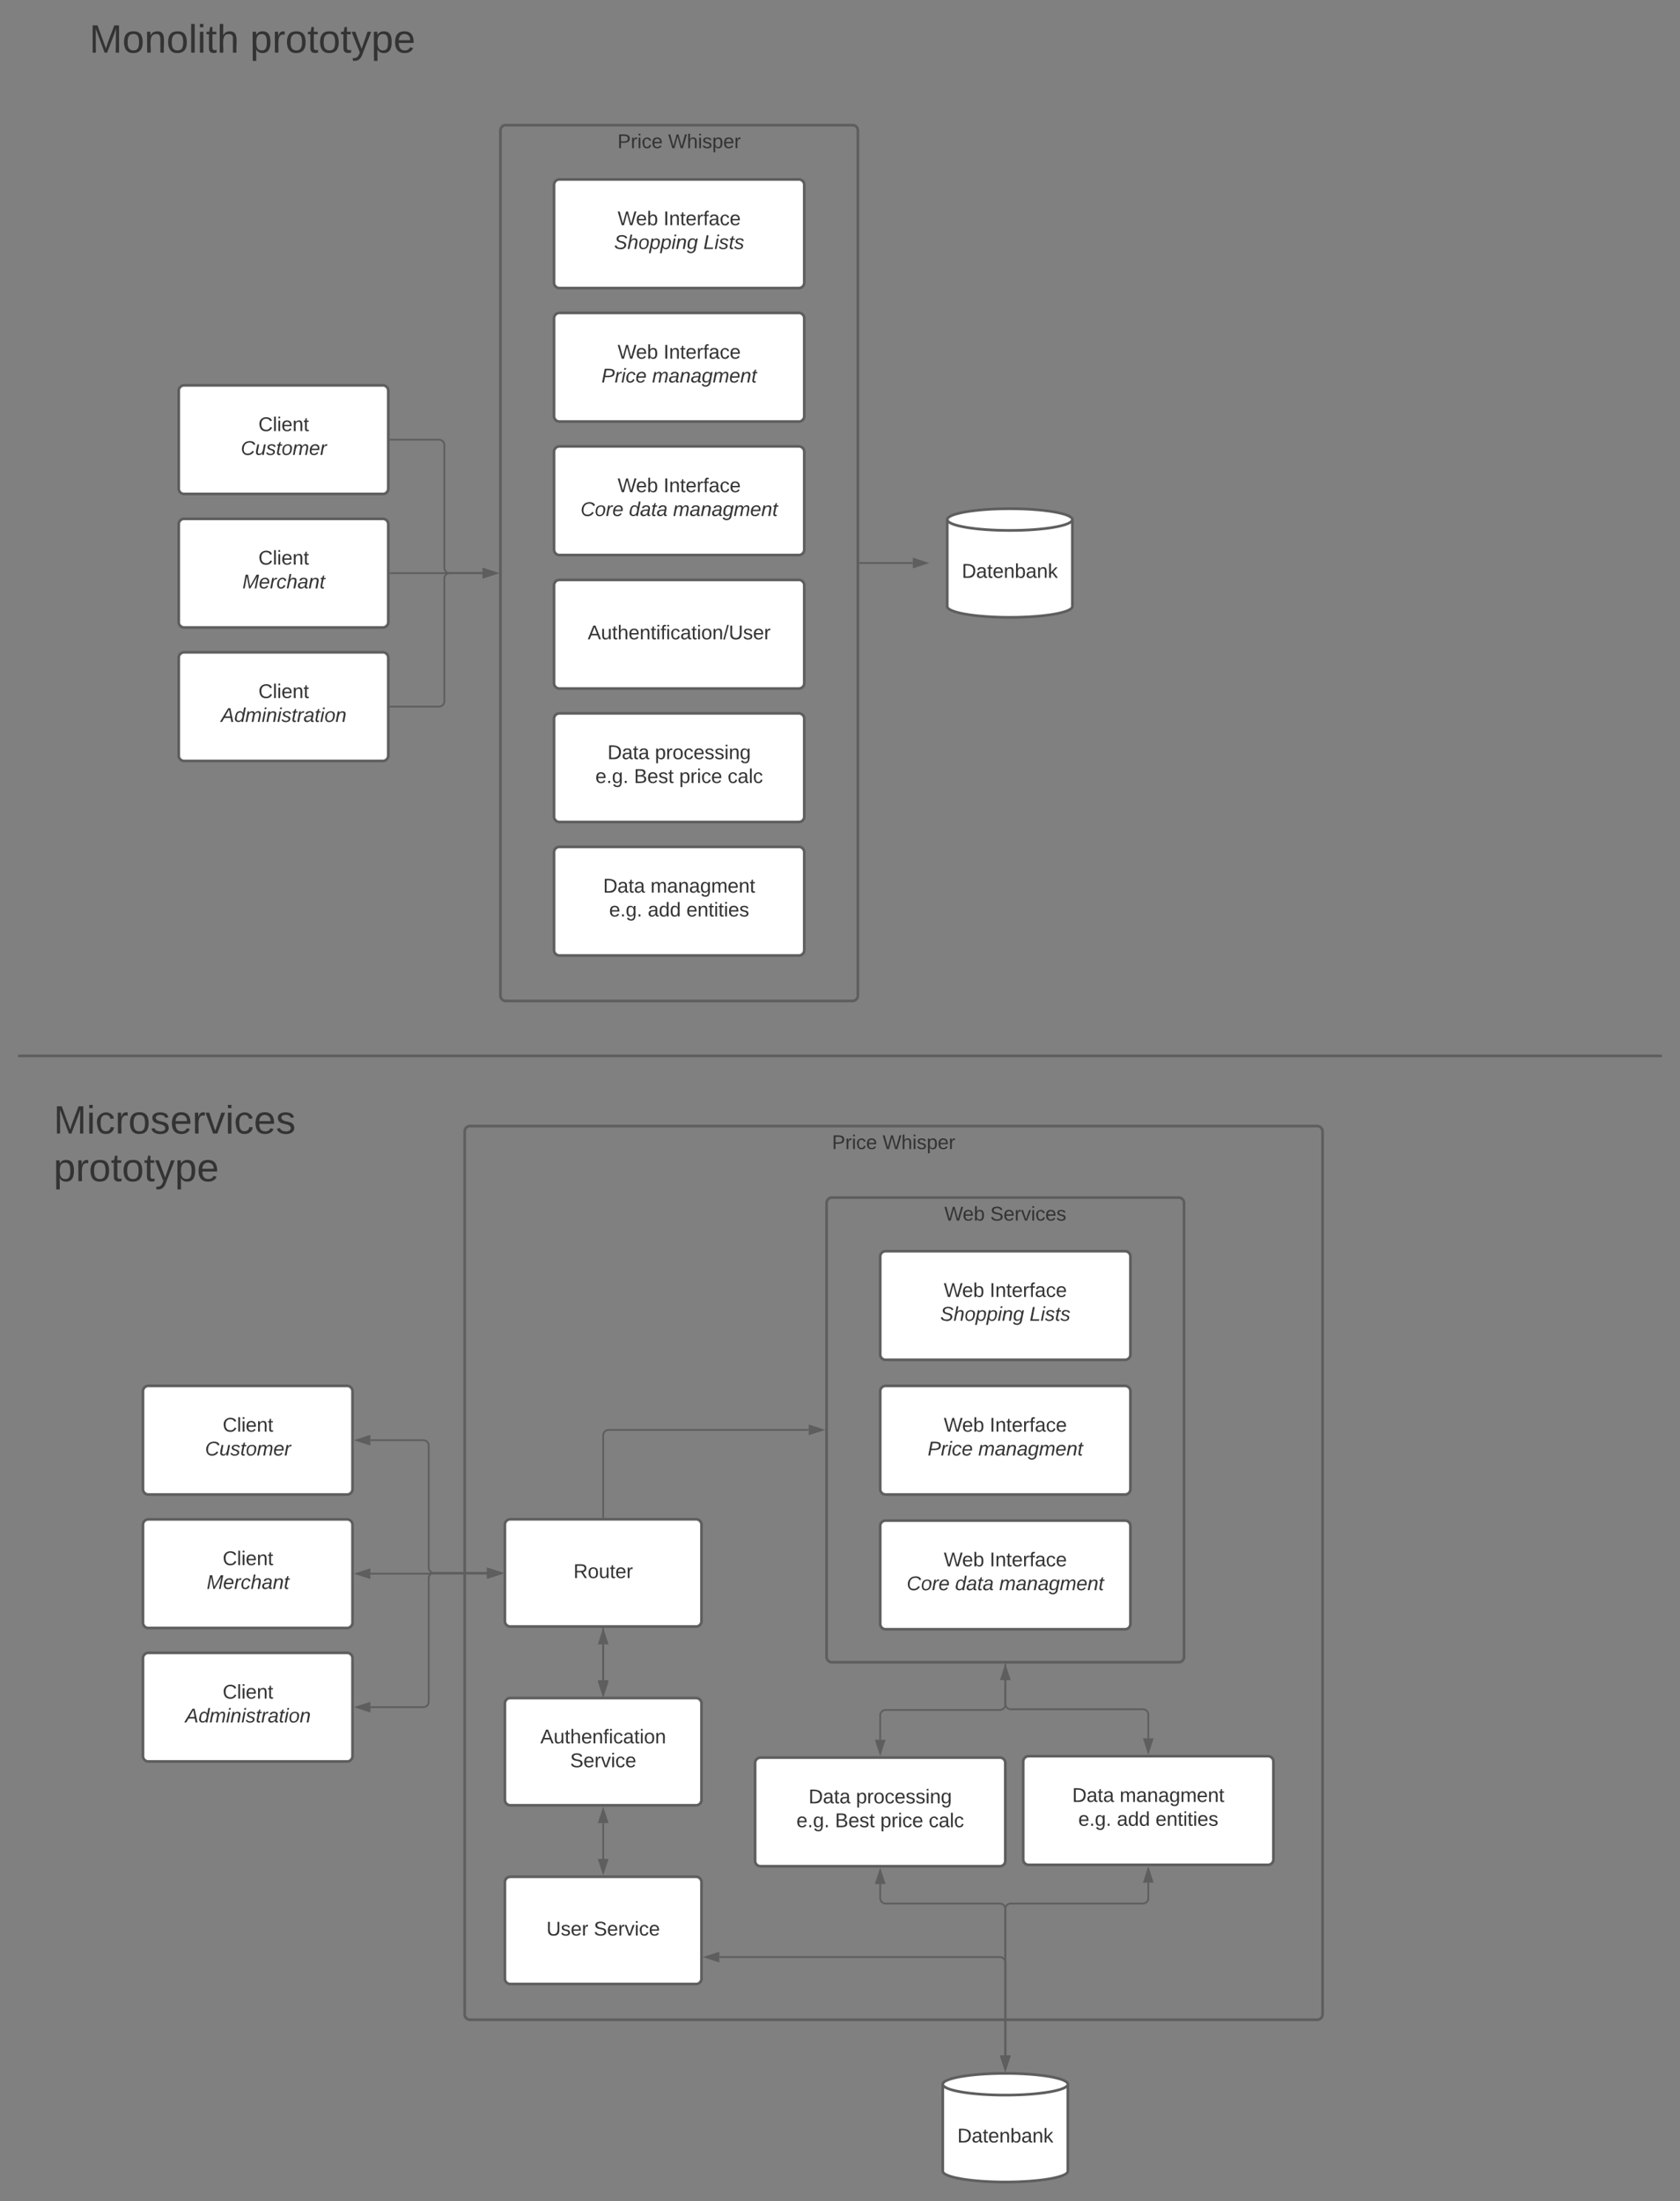 <svg xmlns="http://www.w3.org/2000/svg" xmlns:xlink="http://www.w3.org/1999/xlink" xmlns:lucid="lucid" width="1880" height="2463.06"><rect width="100%" height="100%" fill="#808080" stroke="none"/><g transform="translate(0 -60)" lucid:page-tab-id="0_0"><path d="M560 206a6 6 0 0 1 6-6h388a6 6 0 0 1 6 6v968a6 6 0 0 1-6 6H566a6 6 0 0 1-6-6z" stroke="#5e5e5e" stroke-width="3" fill-opacity="0"/><use xlink:href="#a" transform="matrix(1,0,0,1,568,208) translate(123.019 17.778)"/><use xlink:href="#b" transform="matrix(1,0,0,1,568,208) translate(179.685 17.778)"/><path d="M925 1406a6 6 0 0 1 6-6h388a6 6 0 0 1 6 6v508a6 6 0 0 1-6 6H931a6 6 0 0 1-6-6z" stroke="#5e5e5e" stroke-width="3" fill-opacity="0"/><use xlink:href="#c" transform="matrix(1,0,0,1,932.991,1408) translate(123.79 17.778)"/><use xlink:href="#d" transform="matrix(1,0,0,1,932.991,1408) translate(175.148 17.778)"/><path d="M200 497.18a6 6 0 0 1 6-6h222.47a6 6 0 0 1 6 6v109.56a6 6 0 0 1-6 6H206a6 6 0 0 1-6-6z" stroke="#5e5e5e" stroke-width="3" fill="#fff"/><use xlink:href="#e" transform="matrix(1,0,0,1,212,503.179) translate(77.198 39.215)"/><use xlink:href="#f" transform="matrix(1,0,0,1,212,503.179) translate(57.444 65.882)"/><path d="M436.97 551.96h54.27a6 6 0 0 1 6 6v137.36a6 6 0 0 0 6 6H540" stroke="#5e5e5e" stroke-width="2" fill="none"/><path d="M437 552.96h-1.03v-2H437z" stroke="#5e5e5e" stroke-width=".05" fill="#5e5e5e"/><path d="M555.26 701.32L541 705.95v-9.27z" stroke="#5e5e5e" stroke-width="2" fill="#5e5e5e"/><path d="M620 266.78a6 6 0 0 1 6-6h268a6 6 0 0 1 6 6v109.56a6 6 0 0 1-6 6H626a6 6 0 0 1-6-6z" stroke="#5e5e5e" stroke-width="3" fill="#fff"/><use xlink:href="#c" transform="matrix(1,0,0,1,632,272.778) translate(59.142 39.215)"/><use xlink:href="#g" transform="matrix(1,0,0,1,632,272.778) translate(110.5 39.215)"/><use xlink:href="#h" transform="matrix(1,0,0,1,632,272.778) translate(55.222 65.882)"/><use xlink:href="#i" transform="matrix(1,0,0,1,632,272.778) translate(155.16 65.882)"/><path d="M620 416.14a6 6 0 0 1 6-6h268a6 6 0 0 1 6 6V525.7a6 6 0 0 1-6 6H626a6 6 0 0 1-6-6z" stroke="#5e5e5e" stroke-width="3" fill="#fff"/><use xlink:href="#c" transform="matrix(1,0,0,1,632,422.141) translate(59.142 39.215)"/><use xlink:href="#g" transform="matrix(1,0,0,1,632,422.141) translate(110.5 39.215)"/><use xlink:href="#j" transform="matrix(1,0,0,1,632,422.141) translate(41.086 65.882)"/><use xlink:href="#k" transform="matrix(1,0,0,1,632,422.141) translate(97.753 65.882)"/><path d="M200 646.54a6 6 0 0 1 6-6h222.47a6 6 0 0 1 6 6V756.1a6 6 0 0 1-6 6H206a6 6 0 0 1-6-6z" stroke="#5e5e5e" stroke-width="3" fill="#fff"/><use xlink:href="#e" transform="matrix(1,0,0,1,212,652.541) translate(77.198 39.215)"/><use xlink:href="#l" transform="matrix(1,0,0,1,212,652.541) translate(59.265 65.882)"/><path d="M436.97 701.32H540" stroke="#5e5e5e" stroke-width="2" fill="none"/><path d="M437 702.32h-1.03v-2H437z" stroke="#5e5e5e" stroke-width=".05" fill="#5e5e5e"/><path d="M555.26 701.32L541 705.95v-9.27z" stroke="#5e5e5e" stroke-width="2" fill="#5e5e5e"/><path d="M200 795.9a6 6 0 0 1 6-6h222.47a6 6 0 0 1 6 6v109.56a6 6 0 0 1-6 6H206a6 6 0 0 1-6-6z" stroke="#5e5e5e" stroke-width="3" fill="#fff"/><use xlink:href="#e" transform="matrix(1,0,0,1,212,801.903) translate(77.198 39.215)"/><use xlink:href="#m" transform="matrix(1,0,0,1,212,801.903) translate(35.284 65.882)"/><path d="M620 565.5a6 6 0 0 1 6-6h268a6 6 0 0 1 6 6v109.56a6 6 0 0 1-6 6H626a6 6 0 0 1-6-6z" stroke="#5e5e5e" stroke-width="3" fill="#fff"/><use xlink:href="#c" transform="matrix(1,0,0,1,632,571.503) translate(59.142 39.215)"/><use xlink:href="#g" transform="matrix(1,0,0,1,632,571.503) translate(110.5 39.215)"/><use xlink:href="#n" transform="matrix(1,0,0,1,632,571.503) translate(17.63 65.882)"/><use xlink:href="#o" transform="matrix(1,0,0,1,632,571.503) translate(71.827 65.882)"/><use xlink:href="#p" transform="matrix(1,0,0,1,632,571.503) translate(121.21 65.882)"/><path d="M436.97 850.68h54.27a6 6 0 0 0 6-6V707.32a6 6 0 0 1 6-6H540" stroke="#5e5e5e" stroke-width="2" fill="none"/><path d="M437 851.68h-1.03v-2H437z" stroke="#5e5e5e" stroke-width=".05" fill="#5e5e5e"/><path d="M555.26 701.32L541 705.95v-9.27z" stroke="#5e5e5e" stroke-width="2" fill="#5e5e5e"/><path d="M620 714.87a6 6 0 0 1 6-6h268a6 6 0 0 1 6 6v109.55a6 6 0 0 1-6 6H626a6 6 0 0 1-6-6z" stroke="#5e5e5e" stroke-width="3" fill="#fff"/><use xlink:href="#q" transform="matrix(1,0,0,1,632,720.866) translate(25.685 54.528)"/><path d="M620 864.23a6 6 0 0 1 6-6h268a6 6 0 0 1 6 6v109.55a6 6 0 0 1-6 6H626a6 6 0 0 1-6-6z" stroke="#5e5e5e" stroke-width="3" fill="#fff"/><use xlink:href="#r" transform="matrix(1,0,0,1,632,870.228) translate(47.846 39.215)"/><use xlink:href="#s" transform="matrix(1,0,0,1,632,870.228) translate(100.87 39.215)"/><use xlink:href="#t" transform="matrix(1,0,0,1,632,870.228) translate(34.265 65.882)"/><use xlink:href="#u" transform="matrix(1,0,0,1,632,870.228) translate(77.475 65.882)"/><use xlink:href="#v" transform="matrix(1,0,0,1,632,870.228) translate(128.093 65.882)"/><use xlink:href="#w" transform="matrix(1,0,0,1,632,870.228) translate(182.29 65.882)"/><path d="M620 1013.6a6 6 0 0 1 6-6h268a6 6 0 0 1 6 6v109.55a6 6 0 0 1-6 6H626a6 6 0 0 1-6-6z" stroke="#5e5e5e" stroke-width="3" fill="#fff"/><use xlink:href="#r" transform="matrix(1,0,0,1,632,1019.59) translate(42.907 39.215)"/><use xlink:href="#x" transform="matrix(1,0,0,1,632,1019.59) translate(95.932 39.215)"/><use xlink:href="#t" transform="matrix(1,0,0,1,632,1019.59) translate(49.667 65.882)"/><use xlink:href="#y" transform="matrix(1,0,0,1,632,1019.59) translate(92.877 65.882)"/><use xlink:href="#z" transform="matrix(1,0,0,1,632,1019.59) translate(136.086 65.882)"/><path d="M962.5 690h59" stroke="#5e5e5e" stroke-width="2" fill="none"/><path d="M962.53 691h-1.03v-2h1.03z" stroke="#5e5e5e" stroke-width=".05" fill="#5e5e5e"/><path d="M1036.76 690l-14.26 4.63v-9.26z" stroke="#5e5e5e" stroke-width="2" fill="#5e5e5e"/><path d="M1200 738.62c0 6.72-31.34 12.16-70 12.16s-70-5.44-70-12.16v-97.24c0-6.72 31.34-12.16 70-12.16s70 5.44 70 12.16z" stroke="#5e5e5e" stroke-width="3" fill="#fff"/><path d="M1200 641.38c0 6.7-31.34 12.15-70 12.15s-70-5.44-70-12.15" stroke="#5e5e5e" stroke-width="3" fill="none"/><use xlink:href="#A" transform="matrix(1,0,0,1,1065,658.533) translate(11.327 48.028)"/><path d="M160 1616.73a6 6 0 0 1 6-6h222.47a6 6 0 0 1 6 6v109.56a6 6 0 0 1-6 6H166a6 6 0 0 1-6-6z" stroke="#5e5e5e" stroke-width="3" fill="#fff"/><use xlink:href="#e" transform="matrix(1,0,0,1,172,1622.73) translate(77.198 39.215)"/><use xlink:href="#f" transform="matrix(1,0,0,1,172,1622.73) translate(57.444 65.882)"/><path d="M414.48 1671.5h59.25a6 6 0 0 1 6 6V1814a6 6 0 0 0 6 6H545" stroke="#5e5e5e" stroke-width="2" fill="none"/><path d="M399.2 1671.5l14.28-4.63v9.27zM560.25 1820l-14.26 4.63v-9.27z" stroke="#5e5e5e" stroke-width="2" fill="#5e5e5e"/><path d="M160 1766.1a6 6 0 0 1 6-6h222.47a6 6 0 0 1 6 6v109.55a6 6 0 0 1-6 6H166a6 6 0 0 1-6-6z" stroke="#5e5e5e" stroke-width="3" fill="#fff"/><use xlink:href="#e" transform="matrix(1,0,0,1,172,1772.092) translate(77.198 39.215)"/><use xlink:href="#l" transform="matrix(1,0,0,1,172,1772.092) translate(59.265 65.882)"/><path d="M414.48 1820.87h65.2a.05.05 0 0 0 .05-.05.05.05 0 0 1 .05-.05h65.2" stroke="#5e5e5e" stroke-width="2" fill="none"/><path d="M399.2 1820.87l14.28-4.63v9.27zM560.25 1820.77L546 1825.4v-9.26z" stroke="#5e5e5e" stroke-width="2" fill="#5e5e5e"/><path d="M160 1915.45a6 6 0 0 1 6-6h222.47a6 6 0 0 1 6 6V2025a6 6 0 0 1-6 6H166a6 6 0 0 1-6-6z" stroke="#5e5e5e" stroke-width="3" fill="#fff"/><use xlink:href="#e" transform="matrix(1,0,0,1,172,1921.454) translate(77.198 39.215)"/><use xlink:href="#m" transform="matrix(1,0,0,1,172,1921.454) translate(35.284 65.882)"/><path d="M414.48 1970.23h59.25a6 6 0 0 0 6-6V1826a6 6 0 0 1 6-6H545" stroke="#5e5e5e" stroke-width="2" fill="none"/><path d="M399.2 1970.23l14.28-4.63v9.27zM560.25 1820l-14.26 4.63v-9.27z" stroke="#5e5e5e" stroke-width="2" fill="#5e5e5e"/><path d="M565 1766a6 6 0 0 1 6-6h208a6 6 0 0 1 6 6v108a6 6 0 0 1-6 6H571a6 6 0 0 1-6-6z" stroke="#5e5e5e" stroke-width="3" fill="#fff"/><use xlink:href="#B" transform="matrix(1,0,0,1,576.991,1772) translate(64.728 53.778)"/><path d="M565 1966a6 6 0 0 1 6-6h208a6 6 0 0 1 6 6v108a6 6 0 0 1-6 6H571a6 6 0 0 1-6-6z" stroke="#5e5e5e" stroke-width="3" fill="#fff"/><use xlink:href="#C" transform="matrix(1,0,0,1,576.991,1972) translate(27.691 38.778)"/><use xlink:href="#D" transform="matrix(1,0,0,1,576.991,1972) translate(61.025 65.444)"/><path d="M675 1757.5V1666a6 6 0 0 1 6-6h224" stroke="#5e5e5e" stroke-width="2" fill="none"/><path d="M676 1758.5h-2v-1.03h2z" stroke="#5e5e5e" stroke-width=".05" fill="#5e5e5e"/><path d="M920.25 1660l-14.26 4.63v-9.27z" stroke="#5e5e5e" stroke-width="2" fill="#5e5e5e"/><path d="M985 1466a6 6 0 0 1 6-6h268a6 6 0 0 1 6 6v109.56a6 6 0 0 1-6 6H991a6 6 0 0 1-6-6z" stroke="#5e5e5e" stroke-width="3" fill="#fff"/><use xlink:href="#c" transform="matrix(1,0,0,1,996.991,1472) translate(59.142 39.215)"/><use xlink:href="#g" transform="matrix(1,0,0,1,996.991,1472) translate(110.5 39.215)"/><use xlink:href="#h" transform="matrix(1,0,0,1,996.991,1472) translate(55.222 65.882)"/><use xlink:href="#i" transform="matrix(1,0,0,1,996.991,1472) translate(155.16 65.882)"/><path d="M985 1616.73a6 6 0 0 1 6-6h268a6 6 0 0 1 6 6v109.56a6 6 0 0 1-6 6H991a6 6 0 0 1-6-6z" stroke="#5e5e5e" stroke-width="3" fill="#fff"/><use xlink:href="#c" transform="matrix(1,0,0,1,996.991,1622.73) translate(59.142 39.215)"/><use xlink:href="#g" transform="matrix(1,0,0,1,996.991,1622.73) translate(110.5 39.215)"/><use xlink:href="#j" transform="matrix(1,0,0,1,996.991,1622.73) translate(41.086 65.882)"/><use xlink:href="#k" transform="matrix(1,0,0,1,996.991,1622.73) translate(97.753 65.882)"/><path d="M985 1767.46a6 6 0 0 1 6-6h268a6 6 0 0 1 6 6v109.56a6 6 0 0 1-6 6H991a6 6 0 0 1-6-6z" stroke="#5e5e5e" stroke-width="3" fill="#fff"/><use xlink:href="#c" transform="matrix(1,0,0,1,996.991,1773.459) translate(59.142 39.215)"/><use xlink:href="#g" transform="matrix(1,0,0,1,996.991,1773.459) translate(110.5 39.215)"/><use xlink:href="#n" transform="matrix(1,0,0,1,996.991,1773.459) translate(17.63 65.882)"/><use xlink:href="#o" transform="matrix(1,0,0,1,996.991,1773.459) translate(71.827 65.882)"/><use xlink:href="#p" transform="matrix(1,0,0,1,996.991,1773.459) translate(121.21 65.882)"/><path d="M845 2032.65a6 6 0 0 1 6-6h268a6 6 0 0 1 6 6v109.55a6 6 0 0 1-6 6H851a6 6 0 0 1-6-6z" stroke="#5e5e5e" stroke-width="3" fill="#fff"/><use xlink:href="#r" transform="matrix(1,0,0,1,856.991,2038.648) translate(47.846 39.215)"/><use xlink:href="#s" transform="matrix(1,0,0,1,856.991,2038.648) translate(100.87 39.215)"/><use xlink:href="#t" transform="matrix(1,0,0,1,856.991,2038.648) translate(34.265 65.882)"/><use xlink:href="#u" transform="matrix(1,0,0,1,856.991,2038.648) translate(77.475 65.882)"/><use xlink:href="#v" transform="matrix(1,0,0,1,856.991,2038.648) translate(128.093 65.882)"/><use xlink:href="#w" transform="matrix(1,0,0,1,856.991,2038.648) translate(182.29 65.882)"/><path d="M1145 2031.1a6 6 0 0 1 6-6h268a6 6 0 0 1 6 6v109.55a6 6 0 0 1-6 6h-268a6 6 0 0 1-6-6z" stroke="#5e5e5e" stroke-width="3" fill="#fff"/><g><use xlink:href="#r" transform="matrix(1,0,0,1,1156.991,2037.091) translate(42.907 39.215)"/><use xlink:href="#x" transform="matrix(1,0,0,1,1156.991,2037.091) translate(95.932 39.215)"/><use xlink:href="#t" transform="matrix(1,0,0,1,1156.991,2037.091) translate(49.667 65.882)"/><use xlink:href="#y" transform="matrix(1,0,0,1,1156.991,2037.091) translate(92.877 65.882)"/><use xlink:href="#z" transform="matrix(1,0,0,1,1156.991,2037.091) translate(136.086 65.882)"/></g><path d="M675 2100v40" stroke="#5e5e5e" stroke-width="2" fill="none"/><path d="M675 2084.74l4.63 14.26h-9.27zM675 2155.26l-4.64-14.26h9.27z" stroke="#5e5e5e" stroke-width="2" fill="#5e5e5e"/><path d="M565 2166a6 6 0 0 1 6-6h208a6 6 0 0 1 6 6v108a6 6 0 0 1-6 6H571a6 6 0 0 1-6-6z" stroke="#5e5e5e" stroke-width="3" fill="#fff"/><g><use xlink:href="#E" transform="matrix(1,0,0,1,576.991,2172) translate(34.543 53.778)"/><use xlink:href="#F" transform="matrix(1,0,0,1,576.991,2172) translate(87.506 53.778)"/></g><path d="M1125 1922.5v44.82a6 6 0 0 1-6 6H991a6 6 0 0 0-6 6v27.33" stroke="#5e5e5e" stroke-width="2" fill="none"/><path d="M1126 1922.53h-2v-1.03h2z" stroke="#5e5e5e" stroke-width=".05" fill="#5e5e5e"/><path d="M985 2021.9l-4.64-14.25h9.27z" stroke="#5e5e5e" stroke-width="2" fill="#5e5e5e"/><path d="M1125 1940v26.55a6 6 0 0 0 6 6h148a6 6 0 0 1 6 6v26.54" stroke="#5e5e5e" stroke-width="2" fill="none"/><path d="M1125 1924.74l4.63 14.26h-9.28zM1285 2020.36l-4.64-14.27h9.27z" stroke="#5e5e5e" stroke-width="2" fill="#5e5e5e"/><path d="M675 1882.5v57.5" stroke="#5e5e5e" stroke-width="2" fill="none"/><path d="M676 1882.53h-2v-1.03h2z" stroke="#5e5e5e" stroke-width=".05" fill="#5e5e5e"/><path d="M675 1955.26l-4.64-14.26h9.27z" stroke="#5e5e5e" stroke-width="2" fill="#5e5e5e"/><path d="M675 1900v41.5" stroke="#5e5e5e" stroke-width="2" fill="none"/><path d="M675 1884.74l4.63 14.26h-9.27zM675 1956.76l-4.64-14.26h9.27z" stroke="#5e5e5e" stroke-width="2" fill="#5e5e5e"/><path d="M520 1326a6 6 0 0 1 6-6h948a6 6 0 0 1 6 6v988a6 6 0 0 1-6 6H526a6 6 0 0 1-6-6z" stroke="#5e5e5e" stroke-width="3" fill-opacity="0"/><g><use xlink:href="#a" transform="matrix(1,0,0,1,528,1328) translate(403.019 17.778)"/><use xlink:href="#b" transform="matrix(1,0,0,1,528,1328) translate(459.685 17.778)"/></g><path d="M1195 2489.4c0 6.7-31.35 12.16-70 12.16-38.67 0-70-5.45-70-12.16v-97.24c0-6.72 31.33-12.16 70-12.16 38.65 0 70 5.44 70 12.16z" stroke="#5e5e5e" stroke-width="3" fill="#fff"/><path d="M1195 2392.16c0 6.7-31.35 12.15-70 12.15-38.67 0-70-5.43-70-12.14" stroke="#5e5e5e" stroke-width="3" fill="none"/><g><use xlink:href="#A" transform="matrix(1,0,0,1,1059.991,2409.311) translate(11.327 48.028)"/></g><path d="M805 2249.9h314a6 6 0 0 1 6 6V2360" stroke="#5e5e5e" stroke-width="2" fill="none"/><path d="M789.73 2249.9l14.26-4.63v9.27zM1125 2375.26l-4.64-14.26h9.27z" stroke="#5e5e5e" stroke-width="2" fill="#5e5e5e"/><path d="M985 2168.2v15.8a6 6 0 0 0 6 6h128a6 6 0 0 1 6 6v164" stroke="#5e5e5e" stroke-width="2" fill="none"/><path d="M985 2152.94l4.63 14.27h-9.27zM1125 2375.26l-4.64-14.26h9.27z" stroke="#5e5e5e" stroke-width="2" fill="#5e5e5e"/><path d="M1285 2166.65V2184a6 6 0 0 1-6 6h-148a6 6 0 0 0-6 6v164" stroke="#5e5e5e" stroke-width="2" fill="none"/><path d="M1285 2151.38l4.63 14.27h-9.28zM1125 2375.26l-4.64-14.26h9.27z" stroke="#5e5e5e" stroke-width="2" fill="#5e5e5e"/><path d="M20.75 1241.5a.75.75 0 0 1 .75-.75h1837a.75.75 0 0 1 .75.75.75.75 0 0 1-.75.75H21.5a.75.75 0 0 1-.75-.75z" stroke="#5e5e5e" stroke-width="1.5" fill="none"/><path d="M100 86a6 6 0 0 1 6-6h428a6 6 0 0 1 6 6v48a6 6 0 0 1-6 6H106a6 6 0 0 1-6-6z" fill="none"/><g><use xlink:href="#G" transform="matrix(1,0,0,1,100,80) translate(0 38.889)"/><use xlink:href="#H" transform="matrix(1,0,0,1,100,80) translate(179.877 38.889)"/></g><path d="M60 1298.84a6 6 0 0 1 6-6h428a6 6 0 0 1 6 6v48a6 6 0 0 1-6 6H66a6 6 0 0 1-6-6z" fill="none"/><g><use xlink:href="#I" transform="matrix(1,0,0,1,60,1292.835) translate(0 35.556)"/><use xlink:href="#H" transform="matrix(1,0,0,1,60,1292.835) translate(0 88.889)"/></g><defs><path fill="#333" d="M30-248c87 1 191-15 191 75 0 78-77 80-158 76V0H30v-248zm33 125c57 0 124 11 124-50 0-59-68-47-124-48v98" id="J"/><path fill="#333" d="M114-163C36-179 61-72 57 0H25l-1-190h30c1 12-1 29 2 39 6-27 23-49 58-41v29" id="K"/><path fill="#333" d="M24-231v-30h32v30H24zM24 0v-190h32V0H24" id="L"/><path fill="#333" d="M96-169c-40 0-48 33-48 73s9 75 48 75c24 0 41-14 43-38l32 2c-6 37-31 61-74 61-59 0-76-41-82-99-10-93 101-131 147-64 4 7 5 14 7 22l-32 3c-4-21-16-35-41-35" id="M"/><path fill="#333" d="M100-194c63 0 86 42 84 106H49c0 40 14 67 53 68 26 1 43-12 49-29l28 8c-11 28-37 45-77 45C44 4 14-33 15-96c1-61 26-98 85-98zm52 81c6-60-76-77-97-28-3 7-6 17-6 28h103" id="N"/><g id="a"><use transform="matrix(0.062,0,0,0.062,0,0)" xlink:href="#J"/><use transform="matrix(0.062,0,0,0.062,14.815,0)" xlink:href="#K"/><use transform="matrix(0.062,0,0,0.062,22.16,0)" xlink:href="#L"/><use transform="matrix(0.062,0,0,0.062,27.037,0)" xlink:href="#M"/><use transform="matrix(0.062,0,0,0.062,38.148,0)" xlink:href="#N"/></g><path fill="#333" d="M266 0h-40l-56-210L115 0H75L2-248h35L96-30l15-64 43-154h32l59 218 59-218h35" id="O"/><path fill="#333" d="M106-169C34-169 62-67 57 0H25v-261h32l-1 103c12-21 28-36 61-36 89 0 53 116 60 194h-32v-121c2-32-8-49-39-48" id="P"/><path fill="#333" d="M135-143c-3-34-86-38-87 0 15 53 115 12 119 90S17 21 10-45l28-5c4 36 97 45 98 0-10-56-113-15-118-90-4-57 82-63 122-42 12 7 21 19 24 35" id="Q"/><path fill="#333" d="M115-194c55 1 70 41 70 98S169 2 115 4C84 4 66-9 55-30l1 105H24l-1-265h31l2 30c10-21 28-34 59-34zm-8 174c40 0 45-34 45-75s-6-73-45-74c-42 0-51 32-51 76 0 43 10 73 51 73" id="R"/><g id="b"><use transform="matrix(0.062,0,0,0.062,0,0)" xlink:href="#O"/><use transform="matrix(0.062,0,0,0.062,20.926,0)" xlink:href="#P"/><use transform="matrix(0.062,0,0,0.062,33.272,0)" xlink:href="#L"/><use transform="matrix(0.062,0,0,0.062,38.148,0)" xlink:href="#Q"/><use transform="matrix(0.062,0,0,0.062,49.259,0)" xlink:href="#R"/><use transform="matrix(0.062,0,0,0.062,61.605,0)" xlink:href="#N"/><use transform="matrix(0.062,0,0,0.062,73.951,0)" xlink:href="#K"/></g><path fill="#333" d="M115-194c53 0 69 39 70 98 0 66-23 100-70 100C84 3 66-7 56-30L54 0H23l1-261h32v101c10-23 28-34 59-34zm-8 174c40 0 45-34 45-75 0-40-5-75-45-74-42 0-51 32-51 76 0 43 10 73 51 73" id="S"/><g id="c"><use transform="matrix(0.062,0,0,0.062,0,0)" xlink:href="#O"/><use transform="matrix(0.062,0,0,0.062,20.494,0)" xlink:href="#N"/><use transform="matrix(0.062,0,0,0.062,32.84,0)" xlink:href="#S"/></g><path fill="#333" d="M185-189c-5-48-123-54-124 2 14 75 158 14 163 119 3 78-121 87-175 55-17-10-28-26-33-46l33-7c5 56 141 63 141-1 0-78-155-14-162-118-5-82 145-84 179-34 5 7 8 16 11 25" id="T"/><path fill="#333" d="M108 0H70L1-190h34L89-25l56-165h34" id="U"/><g id="d"><use transform="matrix(0.062,0,0,0.062,0,0)" xlink:href="#T"/><use transform="matrix(0.062,0,0,0.062,14.815,0)" xlink:href="#N"/><use transform="matrix(0.062,0,0,0.062,27.16,0)" xlink:href="#K"/><use transform="matrix(0.062,0,0,0.062,34.506,0)" xlink:href="#U"/><use transform="matrix(0.062,0,0,0.062,45.617,0)" xlink:href="#L"/><use transform="matrix(0.062,0,0,0.062,50.494,0)" xlink:href="#M"/><use transform="matrix(0.062,0,0,0.062,61.605,0)" xlink:href="#N"/><use transform="matrix(0.062,0,0,0.062,73.951,0)" xlink:href="#Q"/></g><path fill="#333" d="M212-179c-10-28-35-45-73-45-59 0-87 40-87 99 0 60 29 101 89 101 43 0 62-24 78-52l27 14C228-24 195 4 139 4 59 4 22-46 18-125c-6-104 99-153 187-111 19 9 31 26 39 46" id="V"/><path fill="#333" d="M24 0v-261h32V0H24" id="W"/><path fill="#333" d="M117-194c89-4 53 116 60 194h-32v-121c0-31-8-49-39-48C34-167 62-67 57 0H25l-1-190h30c1 10-1 24 2 32 11-22 29-35 61-36" id="X"/><path fill="#333" d="M59-47c-2 24 18 29 38 22v24C64 9 27 4 27-40v-127H5v-23h24l9-43h21v43h35v23H59v120" id="Y"/><g id="e"><use transform="matrix(0.062,0,0,0.062,0,0)" xlink:href="#V"/><use transform="matrix(0.062,0,0,0.062,15.988,0)" xlink:href="#W"/><use transform="matrix(0.062,0,0,0.062,20.864,0)" xlink:href="#L"/><use transform="matrix(0.062,0,0,0.062,25.741,0)" xlink:href="#N"/><use transform="matrix(0.062,0,0,0.062,38.086,0)" xlink:href="#X"/><use transform="matrix(0.062,0,0,0.062,50.432,0)" xlink:href="#Y"/></g><path fill="#333" d="M125-24c46 0 70-25 89-51l25 16C214-24 183 4 123 4 8 4-5-146 60-208c32-50 158-61 191-5 5 7 9 14 11 22l-32 10c-9-28-33-43-69-43-74 0-108 51-108 125 0 46 24 75 72 75" id="Z"/><path fill="#333" d="M67 3c-93-2-31-127-26-193h32L48-50c-3 39 53 32 70 12 30-34 30-101 43-152h32L157 0h-30c1-10 6-24 4-33-14 20-29 37-64 36" id="aa"/><path fill="#333" d="M55-144c13 50 104 24 104 88C159 21 15 23 1-39l26-10c6 40 102 42 102-4-13-50-104-23-104-87 0-71 143-71 148-8l-29 4c-5-35-85-37-89 0" id="ab"/><path fill="#333" d="M51-54c-9 22 5 41 31 30L79-1C43 14 10-4 19-52l22-115H19l5-23h22l19-43h21l-9 43h35l-4 23H73" id="ac"/><path fill="#333" d="M30-147c31-64 166-65 159 27C183-49 158 1 86 4 9 8 1-88 30-147zM88-20c53 0 68-48 68-100 0-31-11-51-44-50-52 1-68 46-68 97 0 32 13 53 44 53" id="ad"/><path fill="#333" d="M248-111c6-24 9-61-24-58-72 9-57 108-77 169h-31l26-142c3-37-50-30-64-10C52-115 50-51 37 0H6l36-190h30c-1 10-6 24-4 32 13-43 101-52 105 5 13-22 29-41 61-41 90 0 28 129 23 194h-31" id="ae"/><path fill="#333" d="M111-194c62-3 86 47 72 106H45c-7 38 6 69 45 68 27-1 43-14 53-32l24 11C152-15 129 4 87 4 38 3 12-23 12-71c0-70 32-119 99-123zm44 81c14-66-71-72-95-28-4 8-8 17-11 28h106" id="af"/><path fill="#333" d="M66-151c12-25 30-51 66-40l-6 26C45-176 58-65 38 0H6l36-190h30" id="ag"/><g id="f"><use transform="matrix(0.062,0,0,0.062,0,0)" xlink:href="#Z"/><use transform="matrix(0.062,0,0,0.062,15.988,0)" xlink:href="#aa"/><use transform="matrix(0.062,0,0,0.062,28.333,0)" xlink:href="#ab"/><use transform="matrix(0.062,0,0,0.062,39.444,0)" xlink:href="#ac"/><use transform="matrix(0.062,0,0,0.062,45.617,0)" xlink:href="#ad"/><use transform="matrix(0.062,0,0,0.062,57.963,0)" xlink:href="#ae"/><use transform="matrix(0.062,0,0,0.062,76.42,0)" xlink:href="#af"/><use transform="matrix(0.062,0,0,0.062,88.765,0)" xlink:href="#ag"/></g><path fill="#333" d="M33 0v-248h34V0H33" id="ah"/><path fill="#333" d="M101-234c-31-9-42 10-38 44h38v23H63V0H32v-167H5v-23h27c-7-52 17-82 69-68v24" id="ai"/><path fill="#333" d="M141-36C126-15 110 5 73 4 37 3 15-17 15-53c-1-64 63-63 125-63 3-35-9-54-41-54-24 1-41 7-42 31l-33-3c5-37 33-52 76-52 45 0 72 20 72 64v82c-1 20 7 32 28 27v20c-31 9-61-2-59-35zM48-53c0 20 12 33 32 33 41-3 63-29 60-74-43 2-92-5-92 41" id="aj"/><g id="g"><use transform="matrix(0.062,0,0,0.062,0,0)" xlink:href="#ah"/><use transform="matrix(0.062,0,0,0.062,6.173,0)" xlink:href="#X"/><use transform="matrix(0.062,0,0,0.062,18.519,0)" xlink:href="#Y"/><use transform="matrix(0.062,0,0,0.062,24.691,0)" xlink:href="#N"/><use transform="matrix(0.062,0,0,0.062,37.037,0)" xlink:href="#K"/><use transform="matrix(0.062,0,0,0.062,44.383,0)" xlink:href="#ai"/><use transform="matrix(0.062,0,0,0.062,50.556,0)" xlink:href="#aj"/><use transform="matrix(0.062,0,0,0.062,62.901,0)" xlink:href="#M"/><use transform="matrix(0.062,0,0,0.062,74.012,0)" xlink:href="#N"/></g><path fill="#333" d="M194-120c59 52 2 134-86 124-53-6-90-18-98-63l31-7c8 30 29 43 70 43 46 0 84-17 71-62-32-43-135-20-137-98-3-89 178-90 191-16l-30 9c-8-48-127-53-127 5 0 53 81 35 115 65" id="ak"/><path fill="#333" d="M67-158c15-20 31-36 64-36 94 0 33 127 27 194h-32l25-140c3-38-53-32-70-12C52-117 51-51 37 0H6l51-261h31" id="al"/><path fill="#333" d="M67-162c32-53 139-36 121 50C175-51 163 2 97 4 68 4 52-11 42-31 38 6 28 39 22 75H-9l50-265h29c-1 10 0 20-3 28zm89 36c0-26-10-43-35-43-54 0-67 50-69 103-1 29 14 45 42 46 53 0 62-58 62-106" id="am"/><path fill="#333" d="M50-231l6-30h32l-6 30H50zM6 0l37-190h31L37 0H6" id="an"/><path fill="#333" d="M67-158c22-48 132-52 116 29L158 0h-32l25-140c3-38-53-32-70-12C52-117 51-52 38 0H6l36-190h30" id="ao"/><path fill="#333" d="M103-194c29 0 47 14 56 36 2-11 5-23 8-32h30L160-5C157 61 82 97 21 62 9 55 4 45 1 30l28-7c7 42 83 31 92-3 4-16 9-38 13-55-13 20-29 36-62 36-40 0-60-25-60-64 0-71 23-131 91-131zm4 24c-53 0-58 54-61 104-2 27 10 44 36 44 49 0 65-50 67-102 1-29-15-46-42-46" id="ap"/><g id="h"><use transform="matrix(0.062,0,0,0.062,0,0)" xlink:href="#ak"/><use transform="matrix(0.062,0,0,0.062,14.815,0)" xlink:href="#al"/><use transform="matrix(0.062,0,0,0.062,27.16,0)" xlink:href="#ad"/><use transform="matrix(0.062,0,0,0.062,39.506,0)" xlink:href="#am"/><use transform="matrix(0.062,0,0,0.062,51.852,0)" xlink:href="#am"/><use transform="matrix(0.062,0,0,0.062,64.198,0)" xlink:href="#an"/><use transform="matrix(0.062,0,0,0.062,69.074,0)" xlink:href="#ao"/><use transform="matrix(0.062,0,0,0.062,81.42,0)" xlink:href="#ap"/></g><path fill="#333" d="M11 0l48-248h34L50-27h125l-5 27H11" id="aq"/><g id="i"><use transform="matrix(0.062,0,0,0.062,0,0)" xlink:href="#aq"/><use transform="matrix(0.062,0,0,0.062,12.346,0)" xlink:href="#an"/><use transform="matrix(0.062,0,0,0.062,17.222,0)" xlink:href="#ab"/><use transform="matrix(0.062,0,0,0.062,28.333,0)" xlink:href="#ac"/><use transform="matrix(0.062,0,0,0.062,34.506,0)" xlink:href="#ab"/></g><path fill="#333" d="M238-179c0 84-86 86-175 82L45 0H11l48-248c82 0 179-12 179 69zm-34 1c0-53-64-42-116-43l-19 98c63 0 135 9 135-55" id="ar"/><path fill="#333" d="M44-68c0 29 11 47 38 47 30 0 42-19 51-41l28 9C148-21 126 4 82 4 31 4 10-29 12-85c3-77 74-140 146-93 12 8 15 23 18 40l-31 5c-1-22-13-36-36-36-52 0-65 49-65 101" id="as"/><g id="j"><use transform="matrix(0.062,0,0,0.062,0,0)" xlink:href="#ar"/><use transform="matrix(0.062,0,0,0.062,14.815,0)" xlink:href="#ag"/><use transform="matrix(0.062,0,0,0.062,22.16,0)" xlink:href="#an"/><use transform="matrix(0.062,0,0,0.062,27.037,0)" xlink:href="#as"/><use transform="matrix(0.062,0,0,0.062,38.148,0)" xlink:href="#af"/></g><path fill="#333" d="M165-48c-4 18 1 34 23 27l-3 20c-29 8-62 0-52-35h-2C116-14 99 4 63 4 30 4 8-16 8-49c0-68 71-67 138-67 10-26 0-56-31-54-26 1-42 9-47 31l-32-5c8-67 160-71 144 15-5 28-9 54-15 81zM42-50c3 52 80 24 89-6 7-12 7-24 11-38-47 1-103-4-100 44" id="at"/><g id="k"><use transform="matrix(0.062,0,0,0.062,0,0)" xlink:href="#ae"/><use transform="matrix(0.062,0,0,0.062,18.457,0)" xlink:href="#at"/><use transform="matrix(0.062,0,0,0.062,30.802,0)" xlink:href="#ao"/><use transform="matrix(0.062,0,0,0.062,43.148,0)" xlink:href="#at"/><use transform="matrix(0.062,0,0,0.062,55.494,0)" xlink:href="#ap"/><use transform="matrix(0.062,0,0,0.062,67.84,0)" xlink:href="#ae"/><use transform="matrix(0.062,0,0,0.062,86.296,0)" xlink:href="#af"/><use transform="matrix(0.062,0,0,0.062,98.642,0)" xlink:href="#ao"/><use transform="matrix(0.062,0,0,0.062,110.988,0)" xlink:href="#ac"/></g><path fill="#333" d="M222 0l43-216c-8 16-17 34-26 49L143 0h-22L81-216 41 0H11l48-248h42l38 208 116-208h45L252 0h-30" id="au"/><g id="l"><use transform="matrix(0.062,0,0,0.062,0,0)" xlink:href="#au"/><use transform="matrix(0.062,0,0,0.062,18.457,0)" xlink:href="#af"/><use transform="matrix(0.062,0,0,0.062,30.802,0)" xlink:href="#ag"/><use transform="matrix(0.062,0,0,0.062,38.148,0)" xlink:href="#as"/><use transform="matrix(0.062,0,0,0.062,49.259,0)" xlink:href="#al"/><use transform="matrix(0.062,0,0,0.062,61.605,0)" xlink:href="#at"/><use transform="matrix(0.062,0,0,0.062,73.951,0)" xlink:href="#ao"/><use transform="matrix(0.062,0,0,0.062,86.296,0)" xlink:href="#ac"/></g><path fill="#333" d="M187 0l-14-72H61L19 0h-37l149-248h38L221 0h-34zm-19-99l-22-123L76-99h92" id="av"/><path fill="#333" d="M133-28C103 26-5 8 13-77c13-62 24-115 90-117 29-1 46 15 56 35l19-102h32L160 0h-30zM45-64c-2 27 10 43 35 43 54-1 69-50 69-103 0-29-15-46-42-46-53-1-58 58-62 106" id="aw"/><g id="m"><use transform="matrix(0.062,0,0,0.062,0,0)" xlink:href="#av"/><use transform="matrix(0.062,0,0,0.062,14.815,0)" xlink:href="#aw"/><use transform="matrix(0.062,0,0,0.062,27.16,0)" xlink:href="#ae"/><use transform="matrix(0.062,0,0,0.062,45.617,0)" xlink:href="#an"/><use transform="matrix(0.062,0,0,0.062,50.494,0)" xlink:href="#ao"/><use transform="matrix(0.062,0,0,0.062,62.84,0)" xlink:href="#an"/><use transform="matrix(0.062,0,0,0.062,67.716,0)" xlink:href="#ab"/><use transform="matrix(0.062,0,0,0.062,78.827,0)" xlink:href="#ac"/><use transform="matrix(0.062,0,0,0.062,85,0)" xlink:href="#ag"/><use transform="matrix(0.062,0,0,0.062,92.346,0)" xlink:href="#at"/><use transform="matrix(0.062,0,0,0.062,104.691,0)" xlink:href="#ac"/><use transform="matrix(0.062,0,0,0.062,110.864,0)" xlink:href="#an"/><use transform="matrix(0.062,0,0,0.062,115.741,0)" xlink:href="#ad"/><use transform="matrix(0.062,0,0,0.062,128.086,0)" xlink:href="#ao"/></g><g id="n"><use transform="matrix(0.062,0,0,0.062,0,0)" xlink:href="#Z"/><use transform="matrix(0.062,0,0,0.062,15.988,0)" xlink:href="#ad"/><use transform="matrix(0.062,0,0,0.062,28.333,0)" xlink:href="#ag"/><use transform="matrix(0.062,0,0,0.062,35.679,0)" xlink:href="#af"/></g><g id="o"><use transform="matrix(0.062,0,0,0.062,0,0)" xlink:href="#aw"/><use transform="matrix(0.062,0,0,0.062,12.346,0)" xlink:href="#at"/><use transform="matrix(0.062,0,0,0.062,24.691,0)" xlink:href="#ac"/><use transform="matrix(0.062,0,0,0.062,30.864,0)" xlink:href="#at"/></g><g id="p"><use transform="matrix(0.062,0,0,0.062,0,0)" xlink:href="#ae"/><use transform="matrix(0.062,0,0,0.062,18.457,0)" xlink:href="#at"/><use transform="matrix(0.062,0,0,0.062,30.802,0)" xlink:href="#ao"/><use transform="matrix(0.062,0,0,0.062,43.148,0)" xlink:href="#at"/><use transform="matrix(0.062,0,0,0.062,55.494,0)" xlink:href="#ap"/><use transform="matrix(0.062,0,0,0.062,67.84,0)" xlink:href="#ae"/><use transform="matrix(0.062,0,0,0.062,86.296,0)" xlink:href="#af"/><use transform="matrix(0.062,0,0,0.062,98.642,0)" xlink:href="#ao"/><use transform="matrix(0.062,0,0,0.062,110.988,0)" xlink:href="#ac"/></g><path fill="#333" d="M205 0l-28-72H64L36 0H1l101-248h38L239 0h-34zm-38-99l-47-123c-12 45-31 82-46 123h93" id="ax"/><path fill="#333" d="M84 4C-5 8 30-112 23-190h32v120c0 31 7 50 39 49 72-2 45-101 50-169h31l1 190h-30c-1-10 1-25-2-33-11 22-28 36-60 37" id="ay"/><path fill="#333" d="M100-194c62-1 85 37 85 99 1 63-27 99-86 99S16-35 15-95c0-66 28-99 85-99zM99-20c44 1 53-31 53-75 0-43-8-75-51-75s-53 32-53 75 10 74 51 75" id="az"/><path fill="#333" d="M0 4l72-265h28L28 4H0" id="aA"/><path fill="#333" d="M232-93c-1 65-40 97-104 97C67 4 28-28 28-90v-158h33c8 89-33 224 67 224 102 0 64-133 71-224h33v155" id="aB"/><g id="q"><use transform="matrix(0.062,0,0,0.062,0,0)" xlink:href="#ax"/><use transform="matrix(0.062,0,0,0.062,14.815,0)" xlink:href="#ay"/><use transform="matrix(0.062,0,0,0.062,27.16,0)" xlink:href="#Y"/><use transform="matrix(0.062,0,0,0.062,33.333,0)" xlink:href="#P"/><use transform="matrix(0.062,0,0,0.062,45.679,0)" xlink:href="#N"/><use transform="matrix(0.062,0,0,0.062,58.025,0)" xlink:href="#X"/><use transform="matrix(0.062,0,0,0.062,70.37,0)" xlink:href="#Y"/><use transform="matrix(0.062,0,0,0.062,76.543,0)" xlink:href="#L"/><use transform="matrix(0.062,0,0,0.062,81.42,0)" xlink:href="#ai"/><use transform="matrix(0.062,0,0,0.062,87.593,0)" xlink:href="#L"/><use transform="matrix(0.062,0,0,0.062,92.469,0)" xlink:href="#M"/><use transform="matrix(0.062,0,0,0.062,103.58,0)" xlink:href="#aj"/><use transform="matrix(0.062,0,0,0.062,115.926,0)" xlink:href="#Y"/><use transform="matrix(0.062,0,0,0.062,122.099,0)" xlink:href="#L"/><use transform="matrix(0.062,0,0,0.062,126.975,0)" xlink:href="#az"/><use transform="matrix(0.062,0,0,0.062,139.321,0)" xlink:href="#X"/><use transform="matrix(0.062,0,0,0.062,151.667,0)" xlink:href="#aA"/><use transform="matrix(0.062,0,0,0.062,157.84,0)" xlink:href="#aB"/><use transform="matrix(0.062,0,0,0.062,173.827,0)" xlink:href="#Q"/><use transform="matrix(0.062,0,0,0.062,184.938,0)" xlink:href="#N"/><use transform="matrix(0.062,0,0,0.062,197.284,0)" xlink:href="#K"/></g><path fill="#333" d="M30-248c118-7 216 8 213 122C240-48 200 0 122 0H30v-248zM63-27c89 8 146-16 146-99s-60-101-146-95v194" id="aC"/><g id="r"><use transform="matrix(0.062,0,0,0.062,0,0)" xlink:href="#aC"/><use transform="matrix(0.062,0,0,0.062,15.988,0)" xlink:href="#aj"/><use transform="matrix(0.062,0,0,0.062,28.333,0)" xlink:href="#Y"/><use transform="matrix(0.062,0,0,0.062,34.506,0)" xlink:href="#aj"/></g><path fill="#333" d="M177-190C167-65 218 103 67 71c-23-6-38-20-44-43l32-5c15 47 100 32 89-28v-30C133-14 115 1 83 1 29 1 15-40 15-95c0-56 16-97 71-98 29-1 48 16 59 35 1-10 0-23 2-32h30zM94-22c36 0 50-32 50-73 0-42-14-75-50-75-39 0-46 34-46 75s6 73 46 73" id="aD"/><g id="s"><use transform="matrix(0.062,0,0,0.062,0,0)" xlink:href="#R"/><use transform="matrix(0.062,0,0,0.062,12.346,0)" xlink:href="#K"/><use transform="matrix(0.062,0,0,0.062,19.691,0)" xlink:href="#az"/><use transform="matrix(0.062,0,0,0.062,32.037,0)" xlink:href="#M"/><use transform="matrix(0.062,0,0,0.062,43.148,0)" xlink:href="#N"/><use transform="matrix(0.062,0,0,0.062,55.494,0)" xlink:href="#Q"/><use transform="matrix(0.062,0,0,0.062,66.605,0)" xlink:href="#Q"/><use transform="matrix(0.062,0,0,0.062,77.716,0)" xlink:href="#L"/><use transform="matrix(0.062,0,0,0.062,82.593,0)" xlink:href="#X"/><use transform="matrix(0.062,0,0,0.062,94.938,0)" xlink:href="#aD"/></g><path fill="#333" d="M33 0v-38h34V0H33" id="aE"/><g id="t"><use transform="matrix(0.062,0,0,0.062,0,0)" xlink:href="#N"/><use transform="matrix(0.062,0,0,0.062,12.346,0)" xlink:href="#aE"/><use transform="matrix(0.062,0,0,0.062,18.519,0)" xlink:href="#aD"/><use transform="matrix(0.062,0,0,0.062,30.864,0)" xlink:href="#aE"/></g><path fill="#333" d="M160-131c35 5 61 23 61 61C221 17 115-2 30 0v-248c76 3 177-17 177 60 0 33-19 50-47 57zm-97-11c50-1 110 9 110-42 0-47-63-36-110-37v79zm0 115c55-2 124 14 124-45 0-56-70-42-124-44v89" id="aF"/><g id="u"><use transform="matrix(0.062,0,0,0.062,0,0)" xlink:href="#aF"/><use transform="matrix(0.062,0,0,0.062,14.815,0)" xlink:href="#N"/><use transform="matrix(0.062,0,0,0.062,27.16,0)" xlink:href="#Q"/><use transform="matrix(0.062,0,0,0.062,38.272,0)" xlink:href="#Y"/></g><g id="v"><use transform="matrix(0.062,0,0,0.062,0,0)" xlink:href="#R"/><use transform="matrix(0.062,0,0,0.062,12.346,0)" xlink:href="#K"/><use transform="matrix(0.062,0,0,0.062,19.691,0)" xlink:href="#L"/><use transform="matrix(0.062,0,0,0.062,24.568,0)" xlink:href="#M"/><use transform="matrix(0.062,0,0,0.062,35.679,0)" xlink:href="#N"/></g><g id="w"><use transform="matrix(0.062,0,0,0.062,0,0)" xlink:href="#M"/><use transform="matrix(0.062,0,0,0.062,11.111,0)" xlink:href="#aj"/><use transform="matrix(0.062,0,0,0.062,23.457,0)" xlink:href="#W"/><use transform="matrix(0.062,0,0,0.062,28.333,0)" xlink:href="#M"/></g><path fill="#333" d="M210-169c-67 3-38 105-44 169h-31v-121c0-29-5-50-35-48C34-165 62-65 56 0H25l-1-190h30c1 10-1 24 2 32 10-44 99-50 107 0 11-21 27-35 58-36 85-2 47 119 55 194h-31v-121c0-29-5-49-35-48" id="aG"/><g id="x"><use transform="matrix(0.062,0,0,0.062,0,0)" xlink:href="#aG"/><use transform="matrix(0.062,0,0,0.062,18.457,0)" xlink:href="#aj"/><use transform="matrix(0.062,0,0,0.062,30.802,0)" xlink:href="#X"/><use transform="matrix(0.062,0,0,0.062,43.148,0)" xlink:href="#aj"/><use transform="matrix(0.062,0,0,0.062,55.494,0)" xlink:href="#aD"/><use transform="matrix(0.062,0,0,0.062,67.84,0)" xlink:href="#aG"/><use transform="matrix(0.062,0,0,0.062,86.296,0)" xlink:href="#N"/><use transform="matrix(0.062,0,0,0.062,98.642,0)" xlink:href="#X"/><use transform="matrix(0.062,0,0,0.062,110.988,0)" xlink:href="#Y"/></g><path fill="#333" d="M85-194c31 0 48 13 60 33l-1-100h32l1 261h-30c-2-10 0-23-3-31C134-8 116 4 85 4 32 4 16-35 15-94c0-66 23-100 70-100zm9 24c-40 0-46 34-46 75 0 40 6 74 45 74 42 0 51-32 51-76 0-42-9-74-50-73" id="aH"/><g id="y"><use transform="matrix(0.062,0,0,0.062,0,0)" xlink:href="#aj"/><use transform="matrix(0.062,0,0,0.062,12.346,0)" xlink:href="#aH"/><use transform="matrix(0.062,0,0,0.062,24.691,0)" xlink:href="#aH"/></g><g id="z"><use transform="matrix(0.062,0,0,0.062,0,0)" xlink:href="#N"/><use transform="matrix(0.062,0,0,0.062,12.346,0)" xlink:href="#X"/><use transform="matrix(0.062,0,0,0.062,24.691,0)" xlink:href="#Y"/><use transform="matrix(0.062,0,0,0.062,30.864,0)" xlink:href="#L"/><use transform="matrix(0.062,0,0,0.062,35.741,0)" xlink:href="#Y"/><use transform="matrix(0.062,0,0,0.062,41.914,0)" xlink:href="#L"/><use transform="matrix(0.062,0,0,0.062,46.79,0)" xlink:href="#N"/><use transform="matrix(0.062,0,0,0.062,59.136,0)" xlink:href="#Q"/></g><path fill="#333" d="M143 0L79-87 56-68V0H24v-261h32v163l83-92h37l-77 82L181 0h-38" id="aI"/><g id="A"><use transform="matrix(0.062,0,0,0.062,0,0)" xlink:href="#aC"/><use transform="matrix(0.062,0,0,0.062,15.988,0)" xlink:href="#aj"/><use transform="matrix(0.062,0,0,0.062,28.333,0)" xlink:href="#Y"/><use transform="matrix(0.062,0,0,0.062,34.506,0)" xlink:href="#N"/><use transform="matrix(0.062,0,0,0.062,46.852,0)" xlink:href="#X"/><use transform="matrix(0.062,0,0,0.062,59.198,0)" xlink:href="#S"/><use transform="matrix(0.062,0,0,0.062,71.543,0)" xlink:href="#aj"/><use transform="matrix(0.062,0,0,0.062,83.889,0)" xlink:href="#X"/><use transform="matrix(0.062,0,0,0.062,96.235,0)" xlink:href="#aI"/></g><path fill="#333" d="M233-177c-1 41-23 64-60 70L243 0h-38l-65-103H63V0H30v-248c88 3 205-21 203 71zM63-129c60-2 137 13 137-47 0-61-80-42-137-45v92" id="aJ"/><g id="B"><use transform="matrix(0.062,0,0,0.062,0,0)" xlink:href="#aJ"/><use transform="matrix(0.062,0,0,0.062,15.988,0)" xlink:href="#az"/><use transform="matrix(0.062,0,0,0.062,28.333,0)" xlink:href="#ay"/><use transform="matrix(0.062,0,0,0.062,40.679,0)" xlink:href="#Y"/><use transform="matrix(0.062,0,0,0.062,46.852,0)" xlink:href="#N"/><use transform="matrix(0.062,0,0,0.062,59.198,0)" xlink:href="#K"/></g><g id="C"><use transform="matrix(0.062,0,0,0.062,0,0)" xlink:href="#ax"/><use transform="matrix(0.062,0,0,0.062,14.815,0)" xlink:href="#ay"/><use transform="matrix(0.062,0,0,0.062,27.16,0)" xlink:href="#Y"/><use transform="matrix(0.062,0,0,0.062,33.333,0)" xlink:href="#P"/><use transform="matrix(0.062,0,0,0.062,45.679,0)" xlink:href="#N"/><use transform="matrix(0.062,0,0,0.062,58.025,0)" xlink:href="#X"/><use transform="matrix(0.062,0,0,0.062,70.37,0)" xlink:href="#ai"/><use transform="matrix(0.062,0,0,0.062,76.543,0)" xlink:href="#L"/><use transform="matrix(0.062,0,0,0.062,81.42,0)" xlink:href="#M"/><use transform="matrix(0.062,0,0,0.062,92.531,0)" xlink:href="#aj"/><use transform="matrix(0.062,0,0,0.062,104.877,0)" xlink:href="#Y"/><use transform="matrix(0.062,0,0,0.062,111.049,0)" xlink:href="#L"/><use transform="matrix(0.062,0,0,0.062,115.926,0)" xlink:href="#az"/><use transform="matrix(0.062,0,0,0.062,128.272,0)" xlink:href="#X"/></g><g id="D"><use transform="matrix(0.062,0,0,0.062,0,0)" xlink:href="#T"/><use transform="matrix(0.062,0,0,0.062,14.815,0)" xlink:href="#N"/><use transform="matrix(0.062,0,0,0.062,27.16,0)" xlink:href="#K"/><use transform="matrix(0.062,0,0,0.062,34.506,0)" xlink:href="#U"/><use transform="matrix(0.062,0,0,0.062,45.617,0)" xlink:href="#L"/><use transform="matrix(0.062,0,0,0.062,50.494,0)" xlink:href="#M"/><use transform="matrix(0.062,0,0,0.062,61.605,0)" xlink:href="#N"/></g><g id="E"><use transform="matrix(0.062,0,0,0.062,0,0)" xlink:href="#aB"/><use transform="matrix(0.062,0,0,0.062,15.988,0)" xlink:href="#Q"/><use transform="matrix(0.062,0,0,0.062,27.099,0)" xlink:href="#N"/><use transform="matrix(0.062,0,0,0.062,39.444,0)" xlink:href="#K"/></g><g id="F"><use transform="matrix(0.062,0,0,0.062,0,0)" xlink:href="#T"/><use transform="matrix(0.062,0,0,0.062,14.815,0)" xlink:href="#N"/><use transform="matrix(0.062,0,0,0.062,27.16,0)" xlink:href="#K"/><use transform="matrix(0.062,0,0,0.062,34.506,0)" xlink:href="#U"/><use transform="matrix(0.062,0,0,0.062,45.617,0)" xlink:href="#L"/><use transform="matrix(0.062,0,0,0.062,50.494,0)" xlink:href="#M"/><use transform="matrix(0.062,0,0,0.062,61.605,0)" xlink:href="#N"/></g><path fill="#333" d="M240 0l2-218c-23 76-54 145-80 218h-23L58-218 59 0H30v-248h44l77 211c21-75 51-140 76-211h43V0h-30" id="aK"/><g id="G"><use transform="matrix(0.123,0,0,0.123,0,0)" xlink:href="#aK"/><use transform="matrix(0.123,0,0,0.123,36.914,0)" xlink:href="#az"/><use transform="matrix(0.123,0,0,0.123,61.605,0)" xlink:href="#X"/><use transform="matrix(0.123,0,0,0.123,86.296,0)" xlink:href="#az"/><use transform="matrix(0.123,0,0,0.123,110.988,0)" xlink:href="#W"/><use transform="matrix(0.123,0,0,0.123,120.741,0)" xlink:href="#L"/><use transform="matrix(0.123,0,0,0.123,130.494,0)" xlink:href="#Y"/><use transform="matrix(0.123,0,0,0.123,142.84,0)" xlink:href="#P"/></g><path fill="#333" d="M179-190L93 31C79 59 56 82 12 73V49c39 6 53-20 64-50L1-190h34L92-34l54-156h33" id="aL"/><g id="H"><use transform="matrix(0.123,0,0,0.123,0,0)" xlink:href="#R"/><use transform="matrix(0.123,0,0,0.123,24.691,0)" xlink:href="#K"/><use transform="matrix(0.123,0,0,0.123,39.383,0)" xlink:href="#az"/><use transform="matrix(0.123,0,0,0.123,64.074,0)" xlink:href="#Y"/><use transform="matrix(0.123,0,0,0.123,76.42,0)" xlink:href="#az"/><use transform="matrix(0.123,0,0,0.123,101.111,0)" xlink:href="#Y"/><use transform="matrix(0.123,0,0,0.123,113.457,0)" xlink:href="#aL"/><use transform="matrix(0.123,0,0,0.123,135.679,0)" xlink:href="#R"/><use transform="matrix(0.123,0,0,0.123,160.37,0)" xlink:href="#N"/></g><g id="I"><use transform="matrix(0.123,0,0,0.123,0,0)" xlink:href="#aK"/><use transform="matrix(0.123,0,0,0.123,36.914,0)" xlink:href="#L"/><use transform="matrix(0.123,0,0,0.123,46.667,0)" xlink:href="#M"/><use transform="matrix(0.123,0,0,0.123,68.889,0)" xlink:href="#K"/><use transform="matrix(0.123,0,0,0.123,83.58,0)" xlink:href="#az"/><use transform="matrix(0.123,0,0,0.123,108.272,0)" xlink:href="#Q"/><use transform="matrix(0.123,0,0,0.123,130.494,0)" xlink:href="#N"/><use transform="matrix(0.123,0,0,0.123,155.185,0)" xlink:href="#K"/><use transform="matrix(0.123,0,0,0.123,169.877,0)" xlink:href="#U"/><use transform="matrix(0.123,0,0,0.123,192.099,0)" xlink:href="#L"/><use transform="matrix(0.123,0,0,0.123,201.852,0)" xlink:href="#M"/><use transform="matrix(0.123,0,0,0.123,224.074,0)" xlink:href="#N"/><use transform="matrix(0.123,0,0,0.123,248.765,0)" xlink:href="#Q"/></g></defs></g></svg>